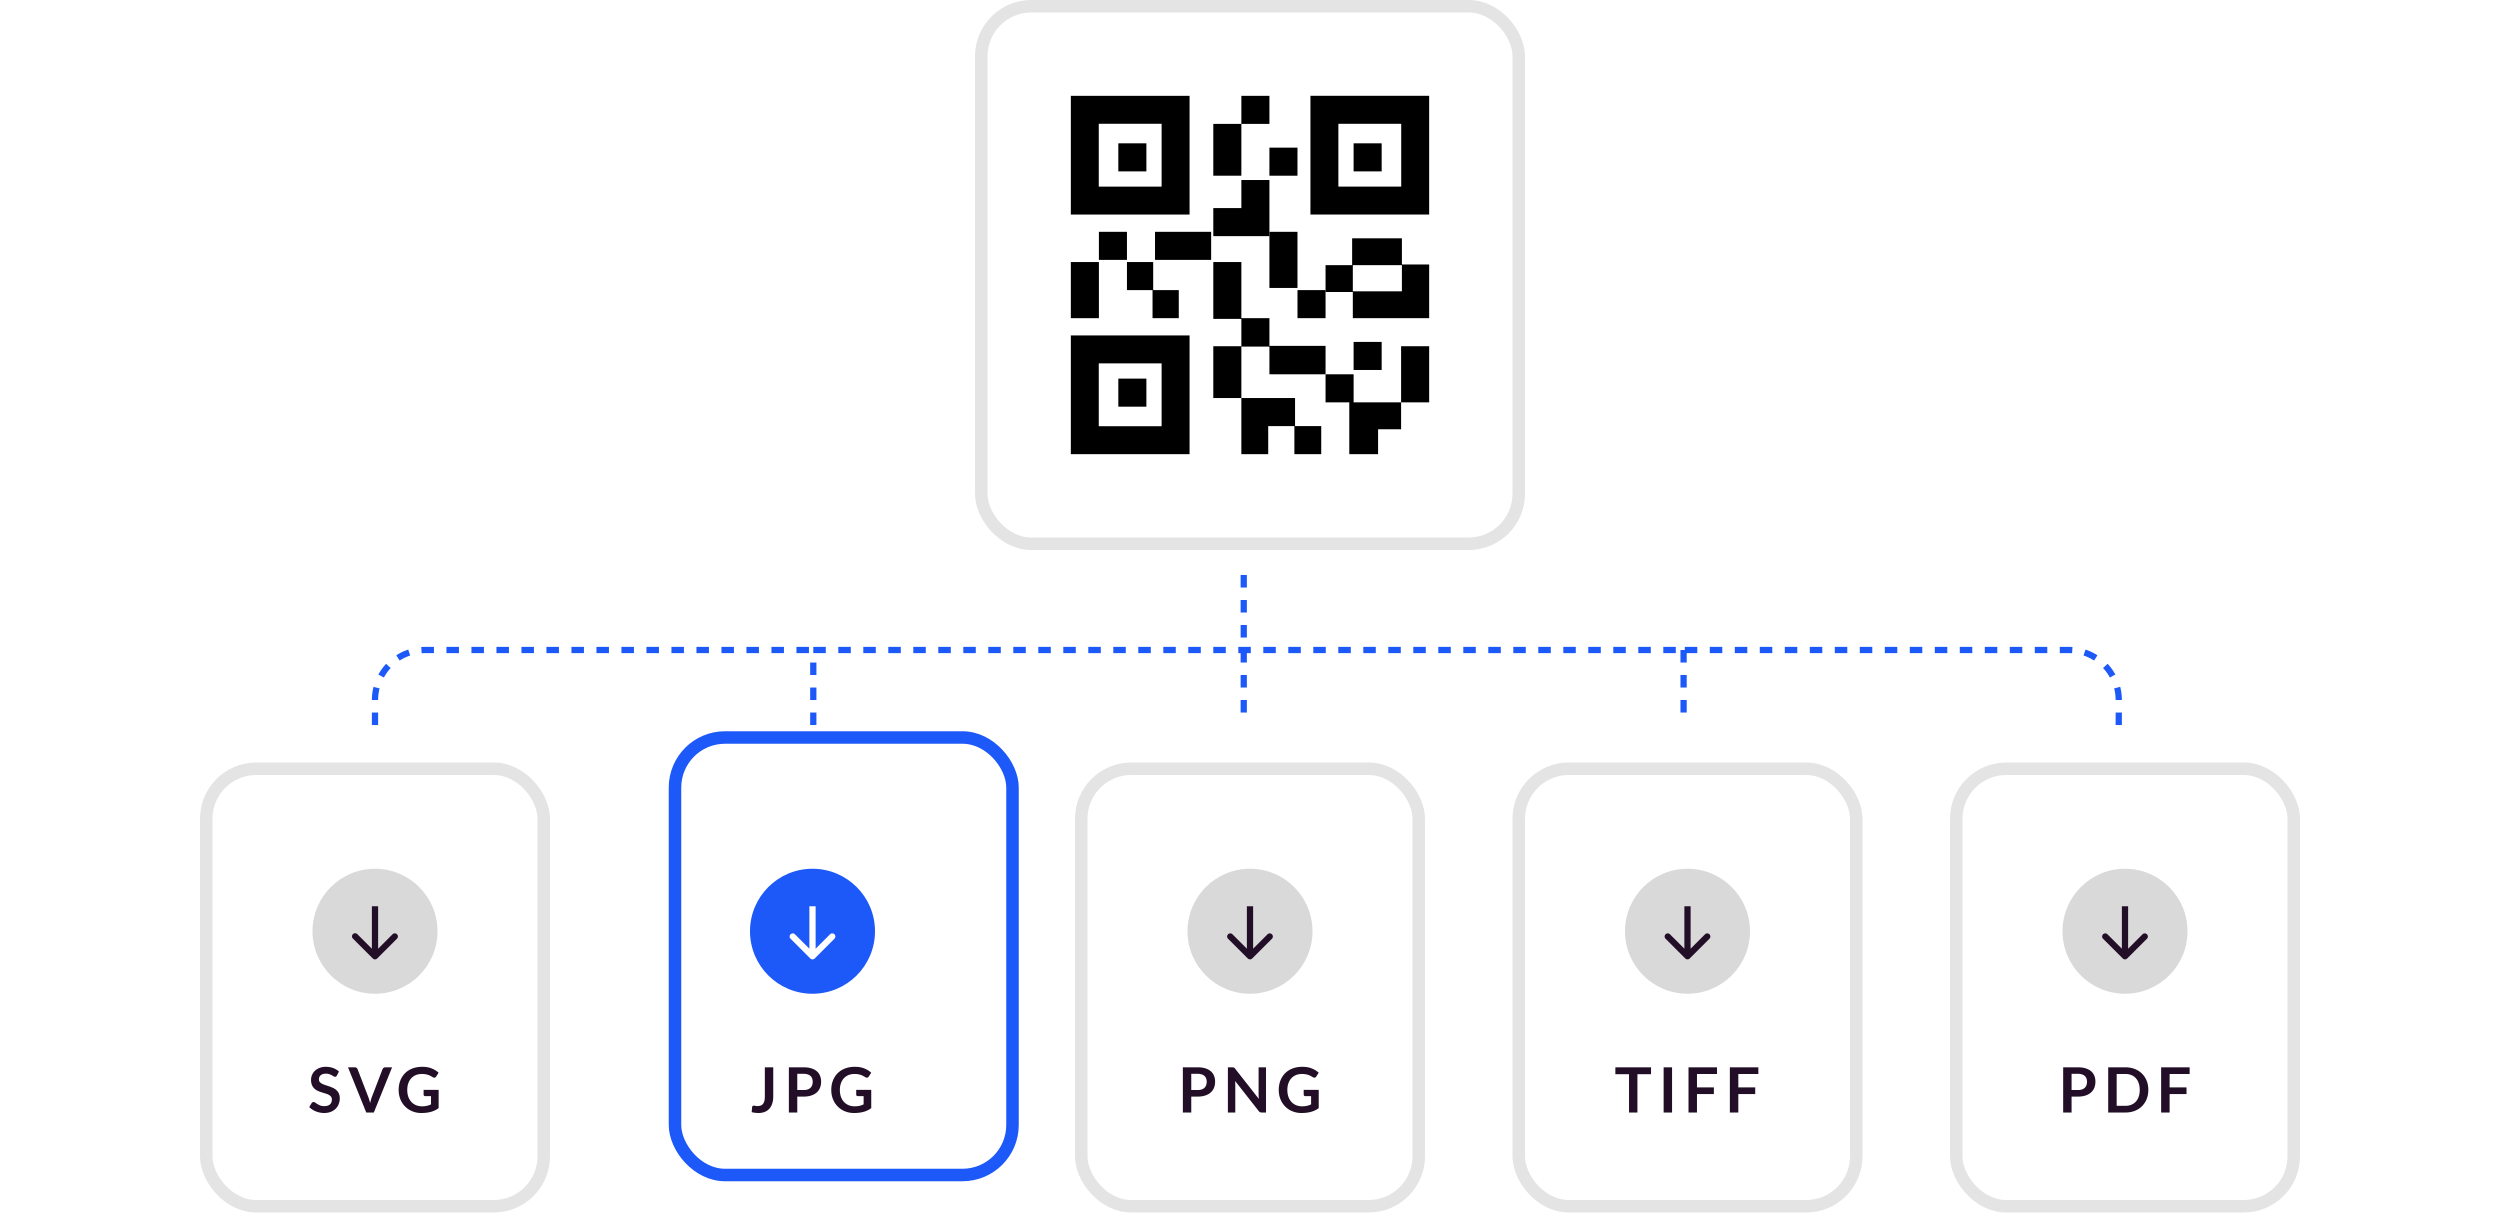 <svg xmlns="http://www.w3.org/2000/svg" width="400" height="196" fill="none"><rect width="400" height="128" y="33" fill="#fff" rx="8"/><rect width="54" height="70" x="33" y="123" fill="#fff" stroke="#E4E4E4" stroke-width="2" rx="8"/><path fill="#220E27" d="M53.903 172.085a.365.365 0 0 1-.13.155.308.308 0 0 1-.17.045.448.448 0 0 1-.225-.075 5.868 5.868 0 0 0-.295-.175 2.282 2.282 0 0 0-.4-.17 1.609 1.609 0 0 0-.535-.08c-.187 0-.35.023-.49.07a1.024 1.024 0 0 0-.35.185.757.757 0 0 0-.21.29.926.926 0 0 0-.07.365c0 .17.047.312.14.425.096.113.223.21.38.29.157.08.335.152.535.215s.403.132.61.205c.21.07.415.153.615.25.2.093.378.213.535.36.156.143.281.32.375.53.096.21.145.465.145.765 0 .327-.057.633-.17.92-.11.283-.273.532-.49.745-.214.21-.475.377-.785.5-.31.12-.665.18-1.065.18-.23 0-.457-.023-.68-.07a3.43 3.43 0 0 1-1.22-.49 2.91 2.91 0 0 1-.475-.39l.39-.645a.469.469 0 0 1 .13-.115.326.326 0 0 1 .175-.05.47.47 0 0 1 .27.105c.096.067.21.142.34.225.133.083.288.16.465.23.18.067.395.1.645.1.383 0 .68-.09.89-.27.21-.183.315-.445.315-.785a.718.718 0 0 0-.145-.465 1.099 1.099 0 0 0-.375-.3 2.754 2.754 0 0 0-.535-.21c-.2-.057-.404-.118-.61-.185a5.38 5.38 0 0 1-.61-.24 1.968 1.968 0 0 1-.535-.365 1.698 1.698 0 0 1-.38-.56 2.197 2.197 0 0 1-.14-.835c0-.263.051-.52.155-.77.106-.25.26-.472.46-.665a2.31 2.31 0 0 1 .745-.465 2.696 2.696 0 0 1 1.005-.175c.426 0 .82.067 1.18.2s.666.32.92.56l-.33.635Zm1.776-1.315h1.085a.451.451 0 0 1 .45.305l1.7 4.41c.057.143.11.302.16.475.053.17.104.35.15.54.077-.383.172-.722.285-1.015l1.695-4.41a.517.517 0 0 1 .16-.21.434.434 0 0 1 .285-.095h1.085l-2.92 7.23H58.6l-2.92-7.23Zm11.847 6.24c.303 0 .566-.027.79-.08a3.44 3.44 0 0 0 .645-.23v-1.315h-.905a.287.287 0 0 1-.205-.07.245.245 0 0 1-.075-.18v-.76h2.405v2.925a3.629 3.629 0 0 1-1.21.59 4.63 4.63 0 0 1-.72.14 6.52 6.52 0 0 1-.83.05 3.777 3.777 0 0 1-1.455-.275 3.447 3.447 0 0 1-1.15-.765 3.522 3.522 0 0 1-.76-1.17 3.986 3.986 0 0 1-.27-1.485c0-.543.088-1.042.265-1.495.176-.453.426-.843.75-1.17.326-.327.721-.58 1.185-.76.463-.18.983-.27 1.56-.27.59 0 1.1.088 1.53.265.433.173.8.4 1.1.68l-.39.61c-.077.123-.179.185-.305.185a.456.456 0 0 1-.245-.08 14.676 14.676 0 0 0-.33-.19 2.149 2.149 0 0 0-.37-.165 2.88 2.88 0 0 0-.455-.115 3.307 3.307 0 0 0-.58-.045c-.357 0-.68.06-.97.18-.287.12-.532.292-.735.515-.204.223-.36.492-.47.805-.11.313-.165.663-.165 1.05 0 .417.058.788.175 1.115.116.323.28.597.49.82.21.223.46.395.75.515.29.117.606.175.95.175Z"/><g filter="url(#a)"><rect width="54" height="70" x="103" y="123" fill="#fff" rx="8"/><rect width="54" height="70" x="103" y="123" stroke="#1D59F9" stroke-width="2" rx="8"/></g><path fill="#220E27" d="M123.719 175.43c0 .407-.05.773-.15 1.1-.1.327-.25.605-.45.835-.197.23-.443.407-.74.53a2.69 2.69 0 0 1-1.035.185c-.18 0-.357-.012-.53-.035a4.358 4.358 0 0 1-.545-.1l.07-.8a.261.261 0 0 1 .08-.175c.05-.047.122-.07.215-.07.057 0 .13.012.22.035.093.023.21.035.35.035.19 0 .358-.027.505-.08a.859.859 0 0 0 .365-.265c.1-.12.175-.275.225-.465a2.83 2.83 0 0 0 .075-.7v-4.69h1.345v4.66Zm3.845.025V178h-1.345v-7.23h2.355c.484 0 .902.057 1.255.17.354.113.645.272.875.475.23.203.4.447.51.73.11.283.165.593.165.93 0 .35-.058.672-.175.965-.116.29-.291.54-.525.75-.233.21-.525.373-.875.49-.35.117-.76.175-1.23.175h-1.01Zm0-1.05h1.01c.247 0 .462-.03.645-.09.184-.063.335-.152.455-.265.12-.117.21-.257.27-.42.06-.167.09-.352.09-.555 0-.193-.03-.368-.09-.525-.06-.157-.15-.29-.27-.4a1.175 1.175 0 0 0-.455-.25 2.075 2.075 0 0 0-.645-.09h-1.01v2.595Zm9.18 2.605c.304 0 .567-.027.79-.08.227-.057.442-.133.645-.23v-1.315h-.905a.288.288 0 0 1-.205-.07.245.245 0 0 1-.075-.18v-.76h2.405v2.925a3.599 3.599 0 0 1-1.21.59c-.223.063-.463.11-.72.14-.256.033-.533.05-.83.05a3.782 3.782 0 0 1-1.455-.275 3.457 3.457 0 0 1-1.15-.765 3.537 3.537 0 0 1-.76-1.17 3.986 3.986 0 0 1-.27-1.485c0-.543.089-1.042.265-1.495.177-.453.427-.843.75-1.17.327-.327.722-.58 1.185-.76.464-.18.984-.27 1.56-.27.59 0 1.1.088 1.53.265.434.173.8.4 1.1.68l-.39.61c-.076.123-.178.185-.305.185a.458.458 0 0 1-.245-.08 12.107 12.107 0 0 0-.33-.19 2.139 2.139 0 0 0-.37-.165 2.871 2.871 0 0 0-.455-.115 3.301 3.301 0 0 0-.58-.045c-.356 0-.68.06-.97.18-.286.12-.531.292-.735.515-.203.223-.36.492-.47.805-.11.313-.165.663-.165 1.05 0 .417.059.788.175 1.115.117.323.28.597.49.82.21.223.46.395.75.515.29.117.607.175.95.175Z"/><rect width="54" height="70" x="173" y="123" fill="#fff" stroke="#E4E4E4" stroke-width="2" rx="8"/><path fill="#220E27" d="M190.602 175.455V178h-1.345v-7.23h2.355c.484 0 .902.057 1.255.17.354.113.645.272.875.475.23.203.4.447.51.73.11.283.165.593.165.93 0 .35-.058.672-.175.965-.116.29-.291.54-.525.75-.233.21-.525.373-.875.49-.35.117-.76.175-1.23.175h-1.01Zm0-1.05h1.01c.247 0 .462-.03.645-.09.184-.063.335-.152.455-.265.12-.117.21-.257.27-.42.06-.167.09-.352.09-.555 0-.193-.03-.368-.09-.525-.06-.157-.15-.29-.27-.4a1.175 1.175 0 0 0-.455-.25 2.075 2.075 0 0 0-.645-.09h-1.01v2.595Zm6.565-3.635c.06 0 .11.003.15.01.04.003.075.013.105.03a.274.274 0 0 1 .095.065c.03.027.064.063.1.11l3.795 4.835a7.242 7.242 0 0 1-.03-.34 12.032 12.032 0 0 1-.005-.315v-4.395h1.185V178h-.695a.623.623 0 0 1-.265-.05.586.586 0 0 1-.205-.18l-3.78-4.815c.01.107.017.213.02.32.007.103.01.198.01.285V178h-1.185v-7.23h.705Zm11.174 6.24c.303 0 .567-.027.79-.08.227-.057.442-.133.645-.23v-1.315h-.905a.287.287 0 0 1-.205-.07.245.245 0 0 1-.075-.18v-.76h2.405v2.925a3.629 3.629 0 0 1-1.21.59c-.223.063-.463.11-.72.14a6.52 6.52 0 0 1-.83.05 3.775 3.775 0 0 1-1.455-.275 3.447 3.447 0 0 1-1.15-.765 3.522 3.522 0 0 1-.76-1.17 3.986 3.986 0 0 1-.27-1.485c0-.543.088-1.042.265-1.495.177-.453.427-.843.75-1.17.327-.327.722-.58 1.185-.76.463-.18.983-.27 1.56-.27.59 0 1.1.088 1.53.265.433.173.8.4 1.1.68l-.39.61c-.077.123-.178.185-.305.185a.456.456 0 0 1-.245-.08 16.143 16.143 0 0 0-.33-.19 2.139 2.139 0 0 0-.37-.165 2.871 2.871 0 0 0-.455-.115 3.31 3.31 0 0 0-.58-.045c-.357 0-.68.06-.97.18a2.05 2.05 0 0 0-.735.515c-.203.223-.36.492-.47.805-.11.313-.165.663-.165 1.05 0 .417.058.788.175 1.115.117.323.28.597.49.82.21.223.46.395.75.515.29.117.607.175.95.175Z"/><rect width="54" height="70" x="243" y="123" fill="#fff" stroke="#E4E4E4" stroke-width="2" rx="8"/><path fill="#220E27" d="M264.164 170.77v1.105h-2.175V178h-1.345v-6.125h-2.185v-1.105h5.705Zm3.367 7.23h-1.35v-7.23h1.35V178Zm7.19-7.23v1.07h-3.205v2.14h2.705v1.075h-2.705V178h-1.355v-7.23h4.56Zm6.615 0v1.07h-3.205v2.14h2.705v1.075h-2.705V178h-1.355v-7.23h4.56Z"/><rect width="54" height="70" x="313" y="123" fill="#fff" stroke="#E4E4E4" stroke-width="2" rx="8"/><path fill="#220E27" d="M331.452 175.455V178h-1.345v-7.23h2.355c.483 0 .902.057 1.255.17.353.113.645.272.875.475.23.203.4.447.51.73.11.283.165.593.165.93 0 .35-.058.672-.175.965a2.01 2.01 0 0 1-.525.75c-.233.21-.525.373-.875.49-.35.117-.76.175-1.23.175h-1.01Zm0-1.05h1.01c.247 0 .462-.03.645-.09.183-.063.335-.152.455-.265.12-.117.21-.257.27-.42.06-.167.09-.352.09-.555 0-.193-.03-.368-.09-.525-.06-.157-.15-.29-.27-.4a1.182 1.182 0 0 0-.455-.25 2.075 2.075 0 0 0-.645-.09h-1.01v2.595Zm12.28-.02c0 .53-.088 1.017-.265 1.46a3.362 3.362 0 0 1-.745 1.145c-.32.32-.705.568-1.155.745a4.05 4.05 0 0 1-1.495.265h-2.76v-7.23h2.76c.547 0 1.045.09 1.495.27.45.177.835.425 1.155.745.32.317.568.697.745 1.14.177.443.265.93.265 1.46Zm-1.375 0c0-.397-.053-.752-.16-1.065a2.233 2.233 0 0 0-.455-.8 1.953 1.953 0 0 0-.72-.505 2.445 2.445 0 0 0-.95-.175h-1.405v5.09h1.405c.353 0 .67-.058.95-.175.283-.117.523-.283.72-.5.197-.22.348-.487.455-.8.107-.317.16-.673.16-1.07Zm7.986-3.615v1.07h-3.205v2.14h2.705v1.075h-2.705V178h-1.355v-7.23h4.56Z"/><rect width="86" height="86" x="157" y="1" fill="#fff" stroke="#E4E4E4" stroke-width="2" rx="8"/><path fill="#000" fill-rule="evenodd" d="M171.333 34.33V15.333h18.996v18.995h-18.996Zm4.469-4.47h10.057V19.803h-10.057V29.86Z" clip-rule="evenodd"/><path fill="#000" d="M178.932 22.932h4.49v4.49h-4.49z"/><path fill="#000" fill-rule="evenodd" d="M209.67 34.33V15.333h18.996v18.995H209.67Zm4.469-4.47h10.057V19.803h-10.057V29.86Z" clip-rule="evenodd"/><path fill="#000" d="M216.577 22.932h4.49v4.49h-4.49z"/><path fill="#000" fill-rule="evenodd" d="M171.333 72.666V53.67h18.996v18.996h-18.996Zm4.469-4.47h10.057V58.14h-10.057v10.057Z" clip-rule="evenodd"/><path fill="#000" d="M178.932 60.578h4.49v4.49h-4.49zM175.823 37.092h4.49v4.49h-4.49zM184.51 46.417v-4.49h-4.197v4.49h4.093v4.49h4.197v-4.49h-4.093ZM203.107 23.623h4.49v4.49h-4.49zM194.128 19.823h4.49v8.289h-4.49zM198.618 15.334h4.49v4.49h-4.49zM198.618 28.803v4.49h-4.49v4.49h8.98v-8.98h-4.49ZM203.108 55.34v-4.433h-4.49v-8.98h-4.49v9.094h4.49v4.433h4.49v4.433h8.98V55.34h-8.98Z"/><path fill="#000" d="M203.107 37.092h4.49v8.98h-4.49z"/><path fill="#000" fill-rule="evenodd" d="M224.304 38.129v4.188h4.363v8.59h-12.215V46.72h-4.363v-4.295h4.253v-4.295h7.962Zm-7.853 8.483h7.853v-4.188h-7.853v4.188Z" clip-rule="evenodd"/><path fill="#000" d="M224.176 55.397h4.49v8.98h-4.49zM207.599 46.417h4.49v4.49h-4.49zM212.089 59.887h4.49v4.49h-4.49zM216.577 54.707h4.49v4.49h-4.49zM215.888 64.377v8.29h4.605v-3.984h3.684v-4.306h-8.289ZM194.128 55.397h4.49v8.289h-4.49zM207.209 68.176v-4.49h-8.591v8.98h4.296v-4.49h4.188v4.49h4.295v-4.49h-4.188ZM184.803 37.092h8.98v4.49h-8.98zM171.333 41.928h4.49v8.98h-4.49z"/><path stroke="#1D59F9" stroke-dasharray="2 2" d="M60 116v-4a8 8 0 0 1 8-8h62.126M339 116v-4a8 8 0 0 0-8-8h-61.625m-139.249 12v-12m0 0h139.249m0 0v12M199 92v24"/><circle cx="130" cy="149" r="10" fill="#1D59F9"/><path fill="#fff" d="M129.646 153.354a.502.502 0 0 0 .708 0l3.182-3.182a.502.502 0 0 0-.708-.708L130 152.293l-2.828-2.829a.502.502 0 0 0-.708.708l3.182 3.182ZM129.5 145v8h1v-8h-1Z"/><circle cx="60" cy="149" r="10" fill="#D9D9D9"/><path fill="#220E27" d="M59.646 153.354a.5.5 0 0 0 .708 0l3.181-3.182a.501.501 0 0 0-.707-.708L60 152.293l-2.828-2.829a.5.5 0 0 0-.707.708l3.181 3.182ZM59.5 145v8h1v-8h-1Z"/><circle cx="200" cy="149" r="10" fill="#D9D9D9"/><path fill="#220E27" d="M199.646 153.354a.502.502 0 0 0 .708 0l3.182-3.182a.502.502 0 0 0-.708-.708L200 152.293l-2.828-2.829a.502.502 0 0 0-.708.708l3.182 3.182ZM199.5 145v8h1v-8h-1Z"/><circle cx="270" cy="149" r="10" fill="#D9D9D9"/><path fill="#220E27" d="M269.646 153.354a.502.502 0 0 0 .708 0l3.182-3.182a.502.502 0 0 0-.708-.708L270 152.293l-2.828-2.829a.502.502 0 0 0-.708.708l3.182 3.182ZM269.5 145v8h1v-8h-1Z"/><circle cx="340" cy="149" r="10" fill="#D9D9D9"/><path fill="#220E27" d="M339.646 153.354a.502.502 0 0 0 .708 0l3.182-3.182a.502.502 0 0 0-.708-.708L340 152.293l-2.828-2.829a.502.502 0 0 0-.708.708l3.182 3.182ZM339.5 145v8h1v-8h-1Z"/><defs><filter id="a" width="70" height="86" x="100" y="110" color-interpolation-filters="sRGB" filterUnits="userSpaceOnUse"><feFlood flood-opacity="0" result="BackgroundImageFix"/><feColorMatrix in="SourceAlpha" result="hardAlpha" values="0 0 0 0 0 0 0 0 0 0 0 0 0 0 0 0 0 0 127 0"/><feMorphology in="SourceAlpha" operator="dilate" radius="1" result="effect1_dropShadow_4317_12580"/><feOffset dx="5" dy="-5"/><feGaussianBlur stdDeviation="3"/><feComposite in2="hardAlpha" operator="out"/><feColorMatrix values="0 0 0 0 0.114 0 0 0 0 0.349 0 0 0 0 0.976 0 0 0 0.1 0"/><feBlend in2="BackgroundImageFix" result="effect1_dropShadow_4317_12580"/><feBlend in="SourceGraphic" in2="effect1_dropShadow_4317_12580" result="shape"/></filter></defs></svg>